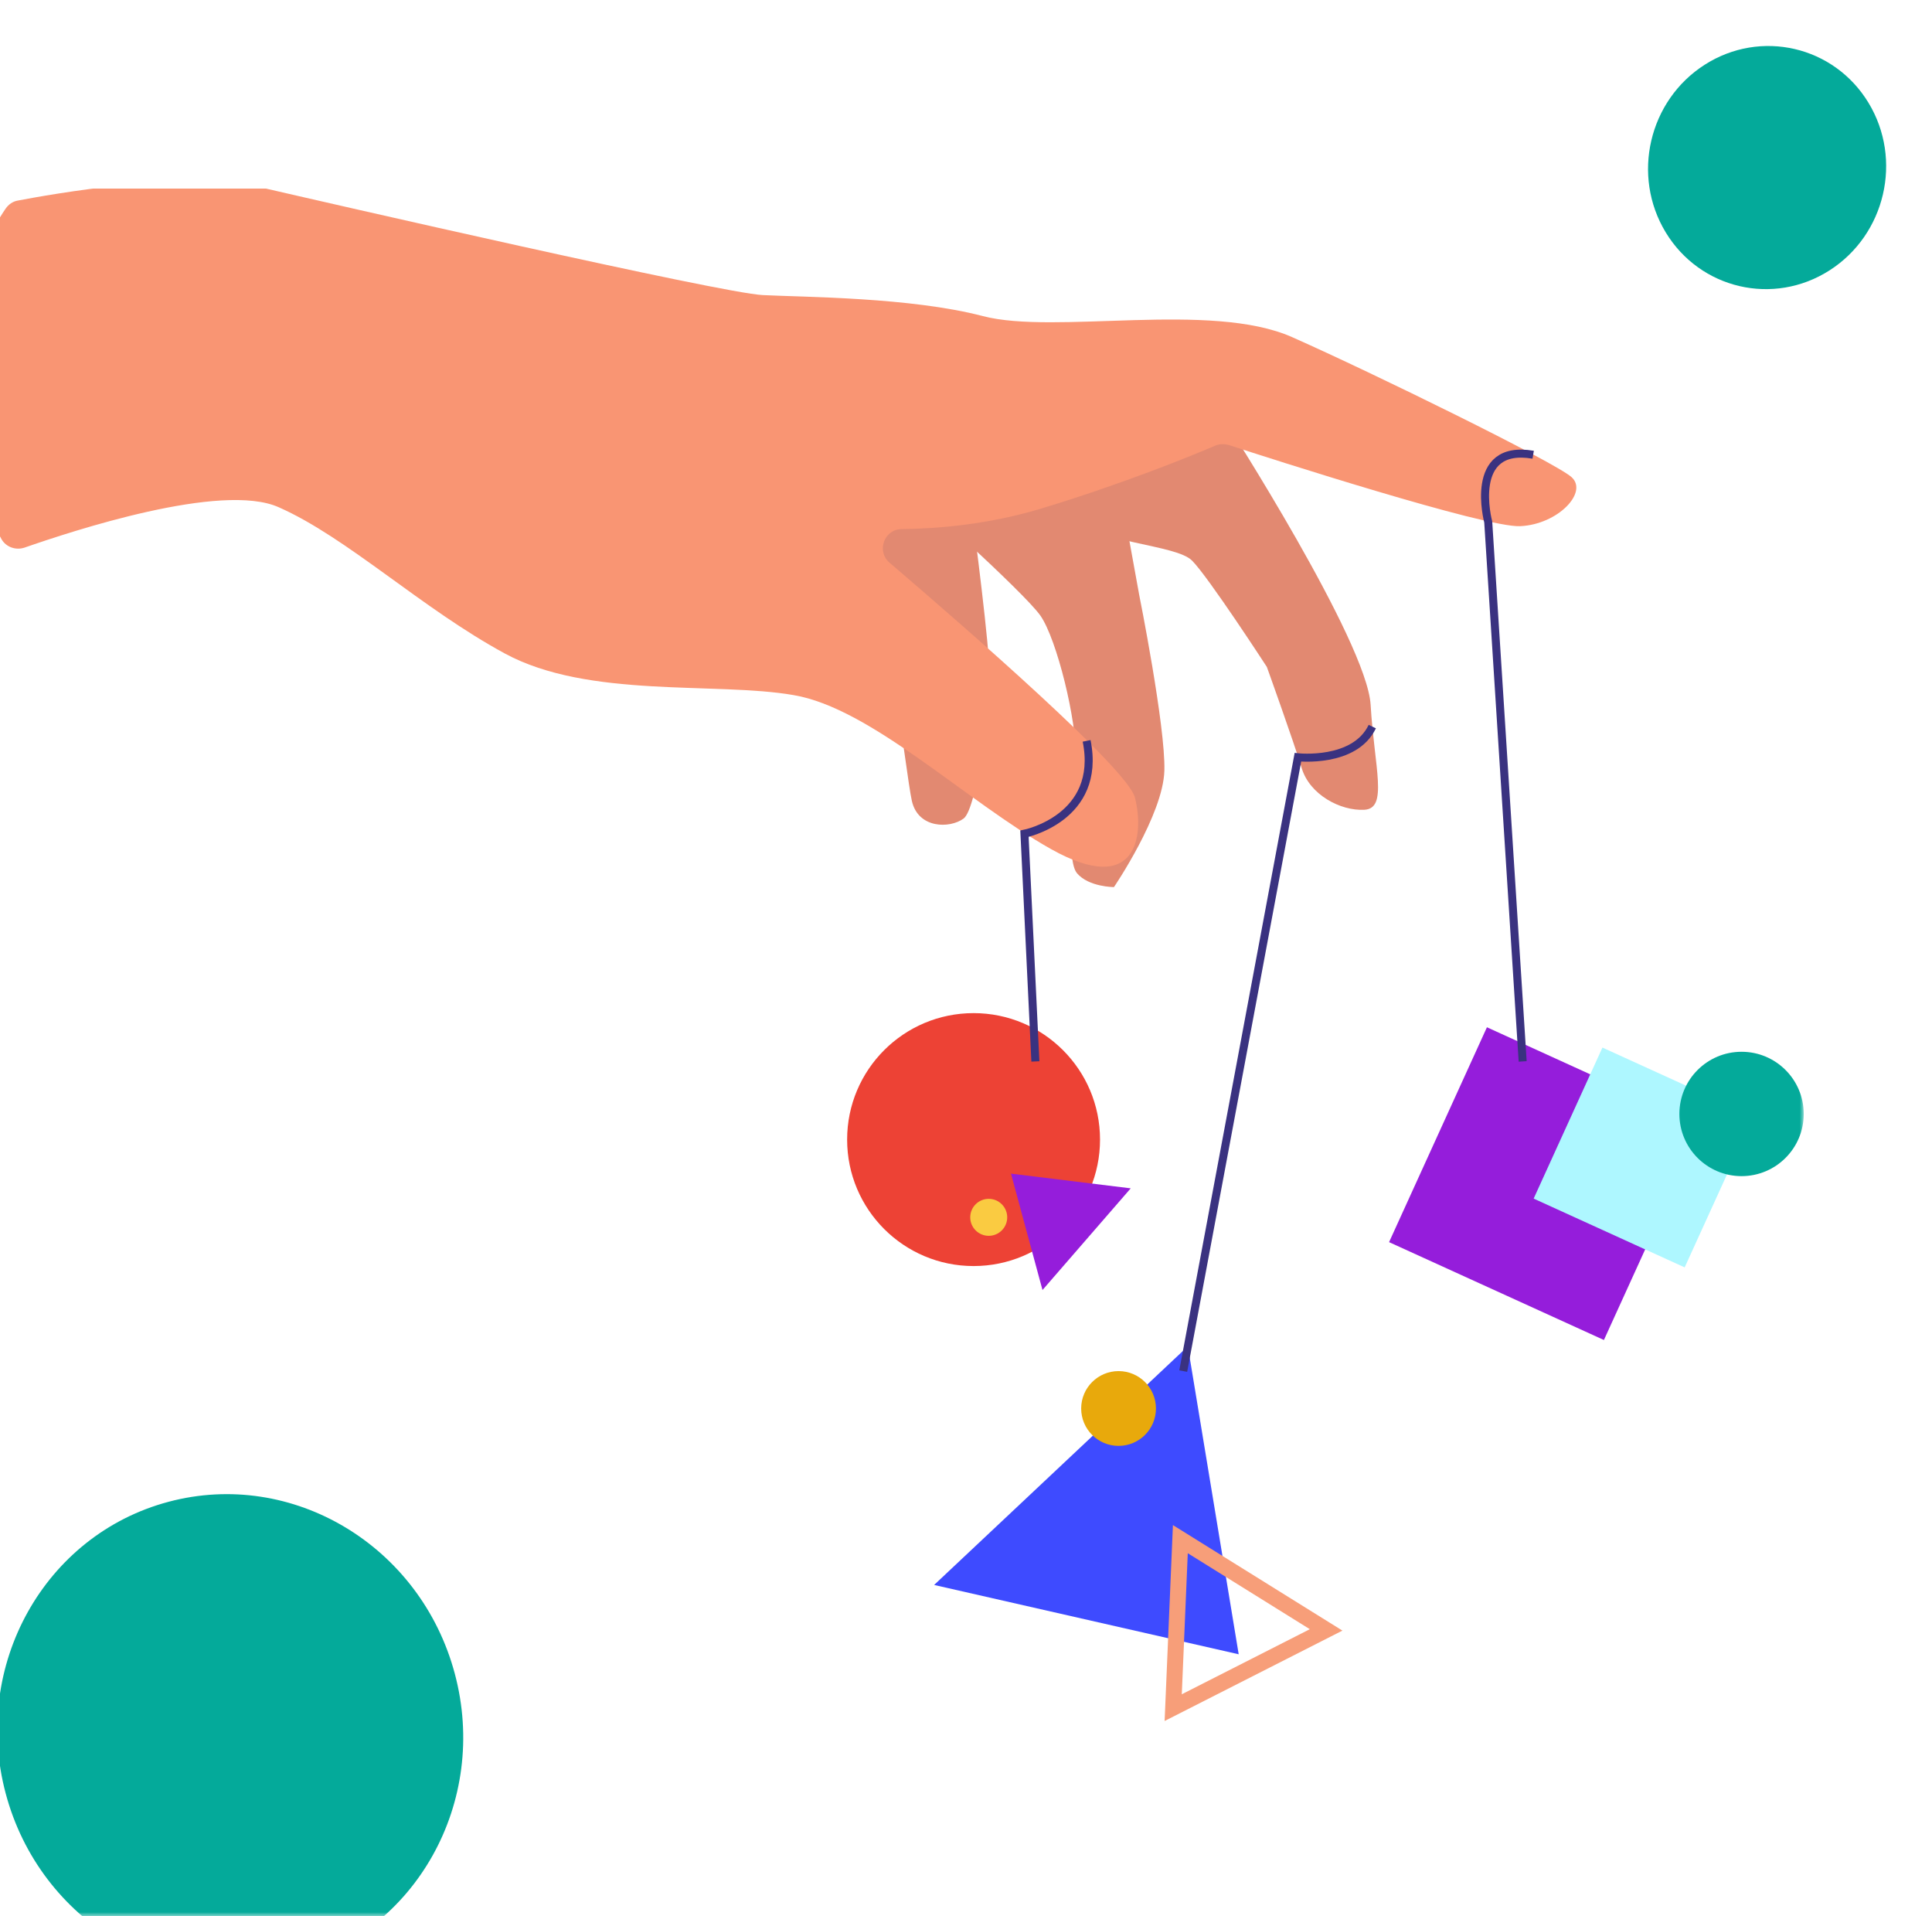 <svg width="241" height="239" viewBox="0 0 241 239" fill="none" xmlns="http://www.w3.org/2000/svg">
<mask id="mask0_18_4" style="mask-type:alpha" maskUnits="userSpaceOnUse" x="-5" y="3" width="230" height="236">
<rect width="230" height="236" transform="matrix(-1 0 0 1 225 3)" fill="#C4C4C4"/>
</mask>
<g mask="url(#mask0_18_4)">
<g clip-path="url(#clip0_18_4)">
<path d="M152.84 52.527C152.84 52.527 170.5 79.987 170.972 87.9C171.444 95.813 173.173 100.844 170.186 101.001C167.199 101.158 163.373 99.114 162.378 95.813C161.382 92.511 158.028 83.183 158.028 83.183C158.028 83.183 150.744 71.969 148.7 69.925C146.657 67.882 137.329 67.882 131.198 63.951C125.066 60.021 123.285 58.606 123.285 58.606L152.84 52.527Z" fill="#E28971"/>
<path d="M138.956 110.643C138.956 110.643 145.087 101.63 145.245 96.127C145.402 90.625 142.1 74.17 142.1 74.17L138.17 52.527L113.069 60.755C113.069 60.755 127.742 73.856 129.785 76.79C131.829 79.725 134.345 89.944 134.187 94.555C134.03 99.167 132.93 107.184 134.345 108.914C135.812 110.643 138.956 110.643 138.956 110.643Z" fill="#E28971"/>
<path d="M120.98 61.697C120.98 61.697 123.023 77.156 123.338 82.24C123.652 87.27 121.923 100.843 120.194 102.101C118.464 103.358 114.534 103.358 113.748 99.9C112.962 96.441 110.289 71.497 107.302 68.51C104.315 65.523 100.018 61.697 100.018 61.697H120.98Z" fill="#E28971"/>
<path d="M0.711 26.01C1.078 25.486 1.602 25.119 2.231 25.014C6.371 24.228 23.087 21.241 32.153 23.285C40.747 25.276 89.902 36.543 95.142 36.805C100.33 37.067 113.589 37.067 122.602 39.425C131.615 41.783 151.005 37.538 161.171 42.045C171.338 46.552 193.871 57.609 196.02 59.496C198.168 61.382 194.343 65.417 189.626 65.627C185.329 65.837 158.446 57.19 153.311 55.513C152.787 55.356 152.158 55.356 151.634 55.565C148.961 56.718 140.157 60.334 129.729 63.478C123.231 65.417 116.995 65.941 112.488 65.994C110.287 65.994 109.291 68.771 110.968 70.186C120.768 78.571 140.681 95.916 141.572 99.48C142.777 104.196 141.834 111.899 131.144 105.925C120.506 99.951 108.663 88.318 98.968 86.693C89.273 85.016 73.395 87.165 62.967 81.505C52.538 75.846 43.315 67.042 34.773 63.269C27.646 60.072 8.938 66.256 3.069 68.299C1.969 68.666 0.763 68.247 0.187 67.251C-1.49 64.212 -4.634 57.138 -5.001 45.661C-5.263 35.809 -0.914 28.368 0.711 26.01Z" fill="#F99573"/>
<path d="M185.481 128.127L212.281 140.334L200.074 167.134L173.274 154.927L185.481 128.127Z" fill="#951DDB"/>
<path d="M199.89 130.66L218.727 139.24L210.147 158.077L191.31 149.497L199.89 130.66Z" fill="#AEF7FF"/>
<path d="M217.244 146.695C212.961 146.695 209.488 143.223 209.488 138.939C209.488 134.656 212.961 131.184 217.244 131.184C221.528 131.184 225 134.656 225 138.939C225 143.223 221.528 146.695 217.244 146.695Z" fill="#04AA9A"/>
<path d="M121.445 157.91C112.734 157.91 105.672 150.848 105.672 142.137C105.672 133.425 112.734 126.363 121.445 126.363C130.157 126.363 137.219 133.425 137.219 142.137C137.219 150.848 130.157 157.91 121.445 157.91Z" fill="#ED4235"/>
<path d="M154.516 206.332L148.175 167.92L116.523 197.685L154.516 206.332Z" fill="#3E4BFF"/>
<path d="M126.112 146.383L130.042 160.899L141.047 148.217L126.112 146.383Z" fill="#951DDB"/>
<path d="M165.422 203.292L147.238 191.973L146.347 212.987L165.422 203.292Z" stroke="#F79E79" stroke-width="2" stroke-miterlimit="10"/>
<path d="M139.531 180.34C136.956 180.34 134.867 178.251 134.867 175.676C134.867 173.1 136.956 171.012 139.531 171.012C142.107 171.012 144.195 173.1 144.195 175.676C144.195 178.251 142.107 180.34 139.531 180.34Z" fill="#E8A90C"/>
<path d="M123.335 154.139C122.061 154.139 121.029 153.107 121.029 151.833C121.029 150.56 122.061 149.527 123.335 149.527C124.608 149.527 125.641 150.56 125.641 151.833C125.641 153.107 124.608 154.139 123.335 154.139Z" fill="#FACB41"/>
<path d="M189.94 132.389L185.643 65.102C185.643 65.102 183.023 55.303 191.25 56.718" stroke="#3A3280" stroke-miterlimit="10"/>
<path d="M147.598 171.012L161.904 94.451C161.904 94.451 168.979 95.237 171.18 90.625" stroke="#3A3280" stroke-miterlimit="10"/>
<path d="M129.155 132.39L127.793 103.987C127.793 103.987 137.487 102.049 135.548 92.406" stroke="#3A3280" stroke-miterlimit="10"/>
<ellipse cx="28.724" cy="216.232" rx="28.99" ry="29.927" transform="rotate(-14.938 28.724 216.232)" fill="#04AA9A"/>
</g>
</g>
<circle cx="15" cy="15" r="15" transform="matrix(0.843 -0.539 0.519 0.855 200 16.16)" fill="#04AA9A"/>
<defs>
<clipPath id="clip0_18_4">
<rect width="230" height="215.478" fill="white" transform="matrix(-1 0 0 1 225 23.523)"/>
</clipPath>
</defs>
</svg>
